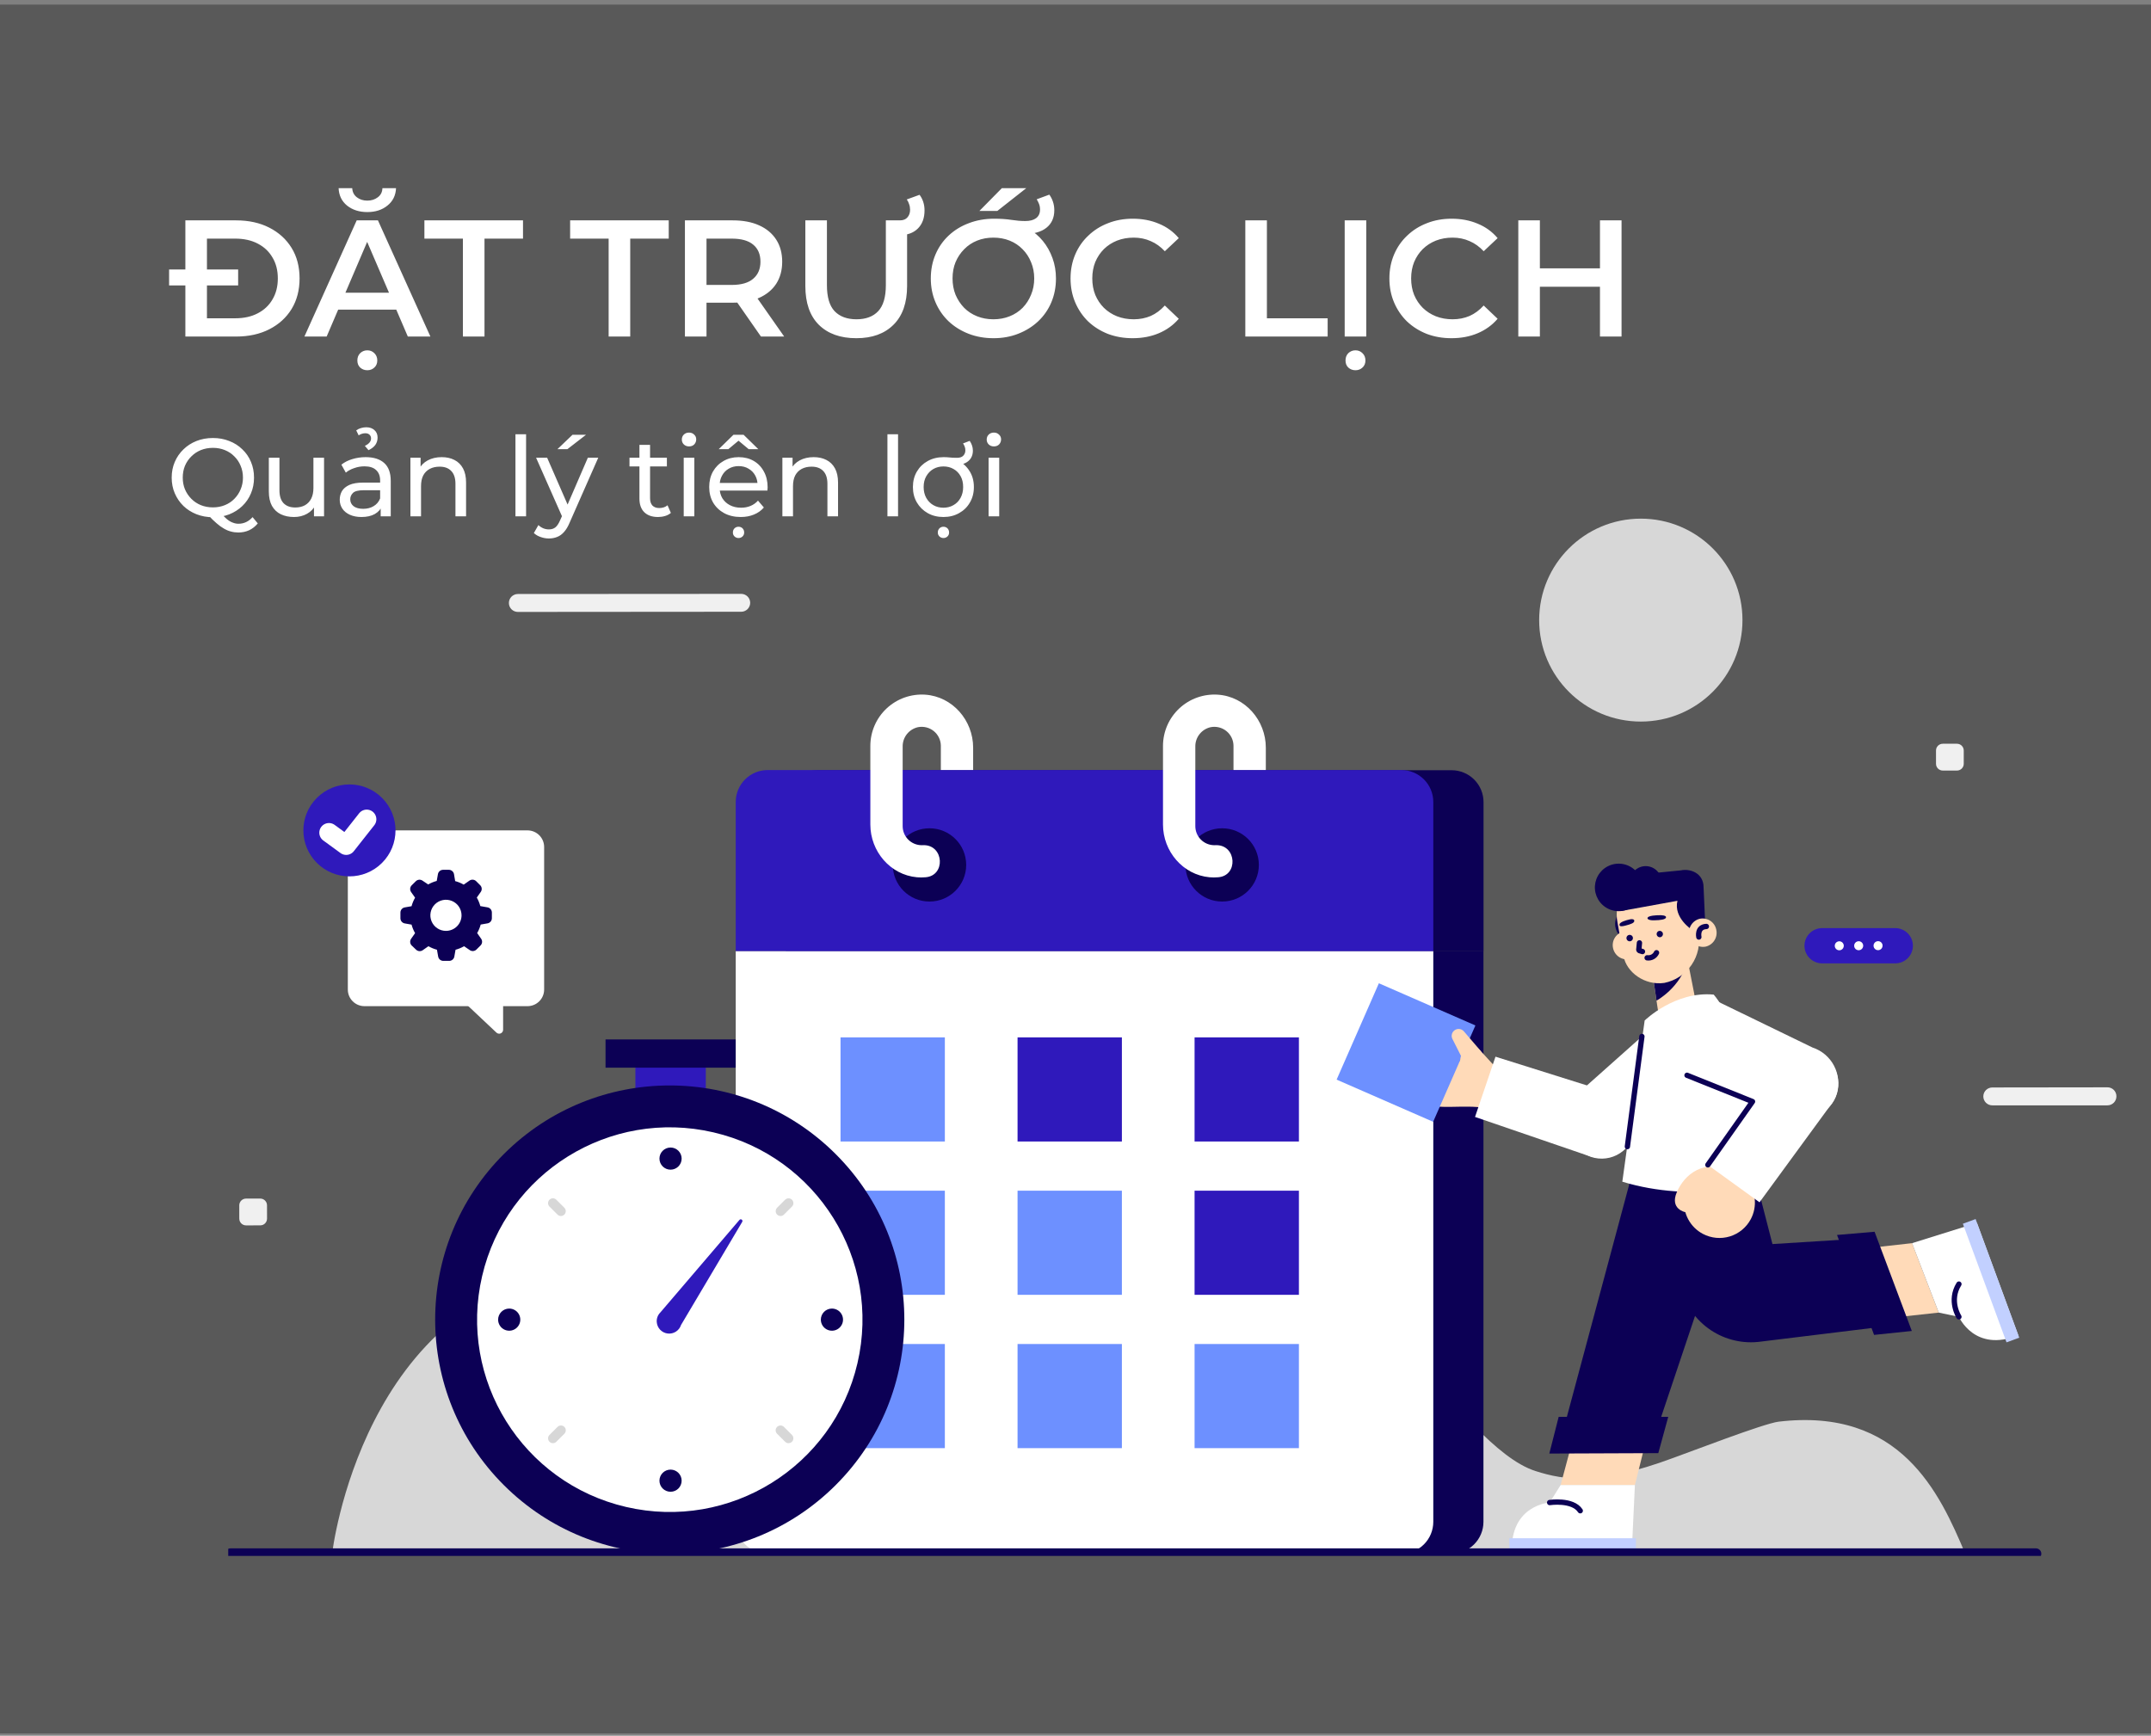 <svg width="311" height="251" viewBox="0 0 311 251" fill="none" xmlns="http://www.w3.org/2000/svg">
<rect x="0" y="0" width="311" height="251" fill="#808080" stroke="none"/>
<rect width="311" height="250" transform="translate(0 0.667)" fill="#595959"/>
<g clip-path="url(#clip0_2507_107509)">
<path d="M257.154 205.585C255.011 205.84 243.936 210.123 242.139 210.747L242.061 210.775L241.851 210.853C231.155 214.816 226.219 214.073 222.027 212.73C210.665 209.108 197.25 180.068 178.833 183.086C171.017 184.363 171.429 199.553 166.529 203.096L166.427 203.183C165.727 203.692 165.04 204.213 164.394 204.747C154.822 211.231 145.286 202.78 142.551 200.867C142.349 200.715 142.139 199.511 141.938 199.36L141.765 199.228C129.774 190.457 102.274 181.234 83.89 183.418C52.334 187.151 48.019 224.68 48.019 224.68H284.144C280.441 215.884 274.801 203.495 257.154 205.585Z" fill="#D7D7D7"/>
<path d="M304.708 159.843H288.056C287.886 159.844 287.717 159.811 287.56 159.746C287.402 159.682 287.259 159.587 287.138 159.467C287.018 159.347 286.922 159.205 286.856 159.048C286.79 158.892 286.756 158.723 286.756 158.554C286.756 158.21 286.892 157.881 287.135 157.637C287.378 157.394 287.708 157.257 288.052 157.256L304.704 157.235C304.874 157.234 305.043 157.267 305.2 157.331C305.357 157.396 305.501 157.49 305.621 157.61C305.742 157.73 305.837 157.873 305.902 158.03C305.967 158.187 306 158.355 306 158.525C306.002 158.696 305.971 158.867 305.907 159.026C305.844 159.185 305.749 159.33 305.629 159.453C305.509 159.575 305.366 159.673 305.208 159.74C305.05 159.807 304.88 159.842 304.708 159.843Z" fill="#F0F0F0"/>
<path d="M107.169 88.465L74.873 88.49C74.529 88.49 74.2 88.353 73.957 88.111C73.714 87.868 73.577 87.539 73.577 87.196C73.577 87.026 73.61 86.858 73.674 86.701C73.739 86.544 73.834 86.401 73.954 86.28C74.074 86.16 74.216 86.064 74.373 85.999C74.53 85.933 74.699 85.899 74.869 85.898L107.165 85.878C107.509 85.878 107.838 86.013 108.082 86.255C108.325 86.497 108.463 86.825 108.465 87.167C108.465 87.511 108.329 87.84 108.086 88.084C107.843 88.327 107.513 88.464 107.169 88.465Z" fill="#F0F0F0"/>
<path d="M282.947 107.552H280.894C280.353 107.552 279.915 107.989 279.915 108.529V110.451C279.915 110.991 280.353 111.428 280.894 111.428H282.947C283.488 111.428 283.926 110.991 283.926 110.451V108.529C283.926 107.989 283.488 107.552 282.947 107.552Z" fill="#F0F0F0"/>
<path d="M37.626 173.322L35.573 173.325C35.032 173.326 34.594 173.764 34.595 174.304L34.598 176.225C34.599 176.765 35.038 177.202 35.578 177.201L37.631 177.198C38.172 177.198 38.609 176.759 38.609 176.22L38.606 174.298C38.605 173.758 38.166 173.321 37.626 173.322Z" fill="#F0F0F0"/>
<path d="M237.236 104.345C245.354 104.345 251.934 97.776 251.934 89.672C251.934 81.569 245.354 75 237.236 75C229.119 75 222.538 81.569 222.538 89.672C222.538 97.776 229.119 104.345 237.236 104.345Z" fill="#D7D7D7"/>
<path d="M274.016 139.311H263.448C262.771 139.31 262.122 139.041 261.644 138.563C261.166 138.085 260.897 137.437 260.897 136.761C260.897 136.426 260.964 136.095 261.092 135.785C261.22 135.476 261.408 135.195 261.646 134.958C261.883 134.721 262.165 134.533 262.474 134.405C262.784 134.277 263.117 134.211 263.452 134.211H274.02C274.698 134.211 275.347 134.48 275.826 134.958C276.306 135.436 276.575 136.085 276.575 136.761C276.575 137.096 276.508 137.428 276.38 137.738C276.251 138.048 276.063 138.329 275.825 138.566C275.587 138.803 275.305 138.99 274.995 139.118C274.684 139.246 274.352 139.312 274.016 139.311Z" fill="#2F19BB"/>
<path d="M266.583 136.765C266.583 136.894 266.546 137.021 266.474 137.129C266.403 137.237 266.301 137.321 266.182 137.371C266.062 137.421 265.931 137.435 265.803 137.41C265.676 137.385 265.559 137.323 265.467 137.232C265.376 137.141 265.313 137.025 265.287 136.898C265.262 136.771 265.274 136.64 265.324 136.52C265.373 136.401 265.457 136.298 265.565 136.227C265.672 136.155 265.799 136.116 265.928 136.116C266.101 136.116 266.267 136.184 266.39 136.306C266.512 136.428 266.581 136.593 266.583 136.765Z" fill="white"/>
<path d="M269.388 136.756C269.389 136.885 269.351 137.012 269.28 137.12C269.209 137.227 269.107 137.312 268.988 137.362C268.869 137.412 268.738 137.426 268.611 137.402C268.484 137.377 268.367 137.316 268.275 137.225C268.183 137.134 268.119 137.018 268.093 136.892C268.067 136.765 268.08 136.634 268.128 136.514C268.177 136.395 268.26 136.292 268.367 136.22C268.474 136.147 268.601 136.108 268.73 136.107C268.816 136.107 268.901 136.123 268.981 136.156C269.06 136.188 269.133 136.236 269.194 136.296C269.255 136.356 269.303 136.428 269.337 136.507C269.37 136.586 269.388 136.671 269.388 136.756Z" fill="white"/>
<path d="M272.19 136.748C272.191 136.878 272.153 137.004 272.082 137.112C272.01 137.22 271.908 137.305 271.789 137.355C271.67 137.405 271.538 137.418 271.411 137.393C271.284 137.369 271.167 137.307 271.075 137.216C270.983 137.125 270.92 137.008 270.895 136.881C270.869 136.755 270.882 136.623 270.931 136.504C270.981 136.384 271.064 136.282 271.172 136.21C271.28 136.138 271.406 136.1 271.536 136.1C271.622 136.099 271.707 136.115 271.787 136.147C271.866 136.179 271.938 136.227 271.999 136.287C272.06 136.347 272.108 136.419 272.141 136.499C272.174 136.578 272.191 136.663 272.19 136.748Z" fill="white"/>
<path d="M76.268 120.08H52.697C51.367 120.08 50.29 121.156 50.29 122.482V143.097C50.29 144.423 51.367 145.499 52.697 145.499H76.268C77.597 145.499 78.674 144.423 78.674 143.097V122.482C78.674 121.156 77.597 120.08 76.268 120.08Z" fill="white"/>
<path d="M64.486 142.453L71.78 149.327C71.861 149.403 71.962 149.453 72.072 149.472C72.181 149.492 72.293 149.479 72.395 149.435C72.498 149.392 72.585 149.319 72.646 149.227C72.708 149.135 72.741 149.027 72.743 148.916V140.379L64.486 142.453Z" fill="white"/>
<path d="M55.234 124.783C57.834 122.187 57.834 117.977 55.234 115.381C52.633 112.785 48.416 112.785 45.815 115.381C43.214 117.977 43.214 122.187 45.815 124.783C48.416 127.379 52.633 127.379 55.234 124.783Z" fill="#2F19BB"/>
<path d="M47.562 120.413L50.055 122.232L53.021 118.471" stroke="white" stroke-width="2.79" stroke-linecap="round" stroke-linejoin="round"/>
<path d="M70.434 131.201L69.447 131.028C69.332 130.597 69.16 130.183 68.937 129.796L69.513 128.975C69.615 128.829 69.662 128.652 69.646 128.475C69.631 128.298 69.553 128.131 69.426 128.006L68.838 127.419C68.71 127.296 68.543 127.221 68.365 127.209C68.188 127.196 68.012 127.246 67.867 127.349L67.044 127.924C66.657 127.701 66.242 127.529 65.81 127.415L65.642 126.409C65.611 126.235 65.522 126.078 65.388 125.964C65.255 125.849 65.085 125.784 64.909 125.78H64.066C63.887 125.78 63.714 125.842 63.576 125.957C63.439 126.073 63.347 126.232 63.317 126.409L63.145 127.39C62.713 127.505 62.298 127.676 61.91 127.899L61.088 127.349C60.942 127.247 60.764 127.2 60.587 127.215C60.409 127.231 60.243 127.309 60.117 127.435L59.525 128.022C59.399 128.148 59.321 128.314 59.306 128.491C59.29 128.668 59.337 128.845 59.438 128.992L60.014 129.813C59.791 130.199 59.619 130.613 59.504 131.045L58.521 131.217C58.345 131.247 58.185 131.339 58.071 131.476C57.956 131.613 57.894 131.786 57.895 131.965V132.786C57.894 132.964 57.956 133.137 58.071 133.274C58.185 133.411 58.345 133.503 58.521 133.533L59.504 133.706C59.62 134.137 59.791 134.551 60.014 134.938L59.438 135.759C59.337 135.905 59.29 136.082 59.306 136.259C59.321 136.436 59.399 136.602 59.525 136.728L60.15 137.323C60.276 137.449 60.443 137.526 60.62 137.541C60.798 137.556 60.975 137.508 61.121 137.406L61.943 136.831C62.331 137.054 62.746 137.225 63.178 137.34L63.35 138.321C63.38 138.497 63.471 138.657 63.607 138.772C63.743 138.887 63.916 138.95 64.095 138.95H64.946C65.125 138.95 65.298 138.887 65.434 138.772C65.571 138.657 65.662 138.497 65.691 138.321L65.864 137.34C66.296 137.225 66.711 137.054 67.098 136.831L67.921 137.393C68.067 137.495 68.244 137.543 68.422 137.527C68.599 137.511 68.766 137.433 68.891 137.307L69.48 136.72C69.606 136.594 69.684 136.428 69.7 136.251C69.716 136.074 69.668 135.897 69.566 135.751L68.99 134.929C69.213 134.543 69.385 134.129 69.5 133.697L70.487 133.525C70.663 133.495 70.823 133.404 70.938 133.268C71.053 133.132 71.117 132.96 71.117 132.782V131.96C71.117 131.772 71.047 131.59 70.921 131.45C70.795 131.31 70.622 131.221 70.434 131.201ZM64.481 134.613C64.035 134.614 63.599 134.483 63.228 134.236C62.857 133.989 62.567 133.638 62.396 133.227C62.225 132.816 62.179 132.363 62.266 131.926C62.352 131.49 62.567 131.088 62.882 130.773C63.197 130.458 63.599 130.243 64.036 130.156C64.474 130.069 64.927 130.113 65.339 130.283C65.751 130.454 66.104 130.742 66.352 131.112C66.599 131.482 66.732 131.918 66.732 132.363C66.732 132.959 66.495 133.531 66.073 133.953C65.651 134.375 65.079 134.612 64.481 134.613Z" fill="#0C0055"/>
<path d="M113.628 220.068C113.628 220.674 113.748 221.274 113.98 221.833C114.212 222.393 114.553 222.902 114.982 223.33C115.412 223.758 115.922 224.098 116.483 224.329C117.044 224.561 117.645 224.68 118.252 224.679H209.863C211.088 224.679 212.264 224.193 213.13 223.329C213.996 222.464 214.483 221.291 214.483 220.068V137.528H113.628V220.068Z" fill="#0C0055"/>
<path d="M209.888 111.379H118.264C117.656 111.377 117.054 111.494 116.491 111.725C115.929 111.956 115.418 112.295 114.987 112.724C114.556 113.152 114.214 113.661 113.981 114.222C113.748 114.782 113.628 115.383 113.628 115.99V137.553H214.495V115.99C214.495 114.77 214.01 113.598 213.147 112.734C212.283 111.869 211.111 111.382 209.888 111.379Z" fill="#0C0055"/>
<path d="M106.376 220.068C106.376 221.291 106.863 222.464 107.729 223.329C108.595 224.193 109.77 224.679 110.996 224.679H202.607C203.214 224.68 203.815 224.561 204.376 224.329C204.937 224.098 205.447 223.758 205.876 223.33C206.306 222.902 206.647 222.393 206.879 221.833C207.111 221.274 207.231 220.674 207.231 220.068V137.528H106.376V220.068Z" fill="white"/>
<path d="M202.607 111.354H110.996C109.77 111.354 108.595 111.84 107.729 112.705C106.863 113.57 106.376 114.743 106.376 115.966V137.529H207.231V115.966C207.231 115.36 207.111 114.76 206.879 114.2C206.647 113.641 206.306 113.132 205.876 112.704C205.447 112.275 204.937 111.936 204.376 111.704C203.815 111.473 203.214 111.354 202.607 111.354Z" fill="#2F19BB"/>
<path d="M134.39 130.371C137.32 130.371 139.696 127.999 139.696 125.074C139.696 122.148 137.32 119.776 134.39 119.776C131.459 119.776 129.083 122.148 129.083 125.074C129.083 127.999 131.459 130.371 134.39 130.371Z" fill="#0C0055"/>
<path d="M133.271 122.224C132.539 122.224 131.837 121.933 131.319 121.417C130.802 120.9 130.511 120.199 130.511 119.468V107.97C130.498 107.319 130.711 106.683 131.113 106.171C131.516 105.658 132.083 105.3 132.72 105.157C133.12 105.077 133.533 105.087 133.93 105.185C134.326 105.283 134.696 105.467 135.012 105.725C135.329 105.982 135.584 106.306 135.76 106.674C135.937 107.042 136.029 107.444 136.032 107.851V111.35H140.701V108.118C140.701 104.172 137.722 100.726 133.777 100.455C132.762 100.387 131.743 100.527 130.784 100.867C129.826 101.207 128.947 101.741 128.203 102.433C127.458 103.126 126.865 103.964 126.458 104.895C126.051 105.827 125.84 106.831 125.838 107.847V119.234C125.838 123.107 128.717 126.507 132.568 126.86C132.978 126.896 133.391 126.896 133.802 126.86C136.743 126.659 136.501 122.215 133.551 122.215L133.271 122.224Z" fill="white"/>
<path d="M176.703 130.371C179.634 130.371 182.01 127.999 182.01 125.074C182.01 122.148 179.634 119.776 176.703 119.776C173.772 119.776 171.396 122.148 171.396 125.074C171.396 127.999 173.772 130.371 176.703 130.371Z" fill="#0C0055"/>
<path d="M175.584 122.224C174.852 122.224 174.15 121.934 173.632 121.417C173.114 120.9 172.824 120.199 172.824 119.468V107.97C172.811 107.319 173.024 106.684 173.427 106.172C173.829 105.659 174.396 105.301 175.033 105.158C175.433 105.078 175.846 105.087 176.242 105.185C176.638 105.283 177.008 105.468 177.325 105.725C177.641 105.983 177.897 106.307 178.073 106.674C178.249 107.042 178.342 107.444 178.344 107.851V111.35H183.017V108.118C183.017 104.172 180.039 100.727 176.094 100.456C175.078 100.387 174.059 100.526 173.1 100.866C172.14 101.206 171.261 101.739 170.517 102.432C169.772 103.125 169.178 103.963 168.771 104.895C168.364 105.826 168.153 106.831 168.15 107.847V119.234C168.15 123.107 171.03 126.507 174.88 126.86C175.291 126.896 175.704 126.896 176.114 126.86C179.056 126.659 178.813 122.216 175.864 122.216L175.584 122.224Z" fill="white"/>
<path d="M136.611 150.013H121.526V165.071H136.611V150.013Z" fill="#6D90FF"/>
<path d="M136.611 172.183H121.526V187.241H136.611V172.183Z" fill="#6D90FF"/>
<path d="M136.611 194.354H121.526V209.412H136.611V194.354Z" fill="#6D90FF"/>
<path d="M162.207 150.013H147.122V165.071H162.207V150.013Z" fill="#2F19BB"/>
<path d="M162.207 172.183H147.122V187.241H162.207V172.183Z" fill="#6D90FF"/>
<path d="M162.207 194.354H147.122V209.412H162.207V194.354Z" fill="#6D90FF"/>
<path d="M187.802 150.013H172.717V165.071H187.802V150.013Z" fill="#2F19BB"/>
<path d="M187.802 172.183H172.717V187.241H187.802V172.183Z" fill="#2F19BB"/>
<path d="M187.802 194.354H172.717V209.412H187.802V194.354Z" fill="#6D90FF"/>
<path d="M102.049 152.657H91.867V159.351H102.049V152.657Z" fill="#2F19BB"/>
<path d="M106.364 150.312H87.552V154.394H106.364V150.312Z" fill="#0C0055"/>
<path d="M120.819 214.763C134.064 201.541 134.064 180.104 120.819 166.881C107.573 153.659 86.098 153.659 72.852 166.881C59.607 180.104 59.607 201.541 72.852 214.763C86.098 227.985 107.573 227.985 120.819 214.763Z" fill="#0C0055"/>
<path d="M123.973 197.136C127.46 182.177 118.139 167.229 103.154 163.748C88.169 160.267 73.195 169.571 69.708 184.53C66.22 199.489 75.541 214.437 90.526 217.918C105.511 221.399 120.486 212.095 123.973 197.136Z" fill="white"/>
<path d="M81.101 175.846C80.916 175.845 80.739 175.772 80.608 175.641L79.444 174.479C79.312 174.348 79.238 174.17 79.238 173.984C79.238 173.798 79.312 173.62 79.444 173.489C79.575 173.358 79.753 173.284 79.939 173.284C80.125 173.284 80.303 173.358 80.435 173.489L81.599 174.651C81.696 174.75 81.762 174.875 81.789 175.01C81.815 175.146 81.801 175.286 81.748 175.414C81.694 175.541 81.605 175.65 81.49 175.727C81.375 175.804 81.24 175.846 81.101 175.846Z" fill="#D7D7D7"/>
<path d="M114.015 208.698C113.922 208.698 113.831 208.68 113.745 208.645C113.66 208.609 113.582 208.558 113.517 208.492L112.353 207.33C112.288 207.265 112.236 207.188 112.201 207.103C112.166 207.018 112.147 206.927 112.147 206.836C112.147 206.744 112.166 206.653 112.201 206.568C112.236 206.483 112.288 206.406 112.353 206.341C112.418 206.276 112.495 206.224 112.58 206.189C112.665 206.154 112.756 206.136 112.848 206.136C112.941 206.136 113.032 206.154 113.117 206.189C113.202 206.224 113.279 206.276 113.344 206.341L114.508 207.503C114.605 207.601 114.671 207.725 114.698 207.861C114.724 207.996 114.71 208.136 114.658 208.263C114.605 208.391 114.516 208.5 114.402 208.577C114.287 208.654 114.153 208.696 114.015 208.698Z" fill="#D7D7D7"/>
<path d="M79.937 208.698C79.799 208.696 79.665 208.654 79.55 208.577C79.436 208.5 79.347 208.391 79.294 208.263C79.242 208.136 79.228 207.996 79.254 207.861C79.281 207.725 79.347 207.601 79.444 207.503L80.608 206.341C80.673 206.276 80.75 206.224 80.835 206.189C80.92 206.154 81.011 206.136 81.103 206.136C81.195 206.136 81.287 206.154 81.372 206.189C81.457 206.224 81.534 206.276 81.599 206.341C81.664 206.406 81.716 206.483 81.751 206.568C81.786 206.653 81.804 206.744 81.804 206.836C81.804 206.927 81.786 207.018 81.751 207.103C81.716 207.188 81.664 207.265 81.599 207.33L80.435 208.492C80.302 208.623 80.124 208.697 79.937 208.698Z" fill="#D7D7D7"/>
<path d="M112.85 175.846C112.712 175.846 112.577 175.804 112.462 175.727C112.347 175.65 112.257 175.541 112.204 175.414C112.151 175.286 112.137 175.146 112.163 175.01C112.19 174.875 112.256 174.75 112.353 174.651L113.517 173.489C113.648 173.358 113.827 173.284 114.013 173.284C114.198 173.284 114.377 173.358 114.508 173.489C114.64 173.62 114.714 173.798 114.714 173.984C114.714 174.17 114.64 174.348 114.508 174.479L113.344 175.641C113.213 175.772 113.036 175.845 112.85 175.846Z" fill="#D7D7D7"/>
<path d="M96.951 169.144C97.837 169.144 98.555 168.427 98.555 167.543C98.555 166.658 97.837 165.941 96.951 165.941C96.065 165.941 95.347 166.658 95.347 167.543C95.347 168.427 96.065 169.144 96.951 169.144Z" fill="#0C0055"/>
<path d="M96.951 215.72C97.837 215.72 98.555 215.003 98.555 214.118C98.555 213.234 97.837 212.517 96.951 212.517C96.065 212.517 95.347 213.234 95.347 214.118C95.347 215.003 96.065 215.72 96.951 215.72Z" fill="#0C0055"/>
<path d="M73.623 189.229C73.94 189.229 74.25 189.322 74.514 189.498C74.778 189.674 74.984 189.925 75.105 190.217C75.227 190.51 75.258 190.832 75.196 191.142C75.135 191.453 74.982 191.738 74.757 191.962C74.533 192.186 74.247 192.339 73.936 192.401C73.625 192.463 73.302 192.431 73.009 192.31C72.716 192.188 72.465 191.983 72.289 191.72C72.113 191.456 72.019 191.147 72.019 190.83C72.02 190.406 72.189 189.999 72.49 189.699C72.79 189.399 73.198 189.23 73.623 189.229Z" fill="#0C0055"/>
<path d="M120.284 189.229C120.601 189.229 120.912 189.322 121.175 189.498C121.439 189.674 121.645 189.925 121.766 190.217C121.888 190.51 121.919 190.832 121.858 191.142C121.796 191.453 121.643 191.738 121.418 191.962C121.194 192.186 120.908 192.339 120.597 192.401C120.286 192.463 119.963 192.431 119.67 192.31C119.377 192.188 119.126 191.983 118.95 191.72C118.774 191.456 118.68 191.147 118.68 190.83C118.68 190.405 118.849 189.998 119.15 189.698C119.45 189.397 119.859 189.229 120.284 189.229Z" fill="#0C0055"/>
<path d="M106.919 176.401L95.47 189.796C95.288 189.977 95.148 190.195 95.059 190.435C94.97 190.676 94.935 190.933 94.956 191.188C94.988 191.604 95.163 191.996 95.453 192.297C95.743 192.598 96.128 192.79 96.543 192.838C96.958 192.887 97.378 192.789 97.729 192.563C98.08 192.337 98.342 191.996 98.469 191.599L107.318 176.684C107.346 176.631 107.354 176.57 107.34 176.511C107.327 176.453 107.292 176.402 107.243 176.367C107.194 176.332 107.134 176.316 107.074 176.323C107.015 176.329 106.959 176.357 106.919 176.401Z" fill="#2F19BB"/>
<path d="M236.38 214.758L240.564 197.951L230.551 196.415L225.64 214.758H236.38Z" fill="#FFDAB8"/>
<path d="M236.38 214.759H225.639L224.055 217.28C224.055 217.28 218.37 217.617 218.592 224.401H235.927L236.38 214.759Z" fill="white"/>
<path d="M218.222 224.4H236.528V222.442H218.222V224.4Z" fill="#C2D0FF"/>
<path d="M224.056 217.279C224.056 217.279 227.375 216.778 228.478 218.466" stroke="#0C0055" stroke-width="0.77" stroke-linecap="round" stroke-linejoin="round"/>
<path d="M252.913 166.931L238.709 209.272L225.45 208.964L236.697 167.037L252.913 166.931Z" fill="#0C0055"/>
<path d="M241.201 204.887L239.765 210.135L224.006 210.196L225.359 204.887H241.201Z" fill="#0C0055"/>
<path d="M276.452 179.771L258.759 181.747L263.909 191.602L280.306 189.812L276.452 179.771Z" fill="#FFDAB8"/>
<path d="M276.451 179.772L280.31 189.812L283.226 190.424C283.226 190.424 285.497 195.639 291.803 193.089L285.83 176.84L276.451 179.772Z" fill="white"/>
<path d="M291.954 193.438L285.642 176.285L283.8 176.961L290.112 194.114L291.954 193.438Z" fill="#C2D0FF"/>
<path d="M283.227 190.424C283.227 190.424 281.725 188.104 283.227 185.689" stroke="#0C0055" stroke-width="0.77" stroke-linecap="round" stroke-linejoin="round"/>
<path d="M270.482 179.012L256.269 179.903L252.407 164.931L237.758 165.579L241.238 179.188L243.023 186.235C243.658 188.733 245.197 190.908 247.342 192.342C249.488 193.776 252.089 194.366 254.644 194L274.76 191.536L270.482 179.012Z" fill="#0C0055"/>
<path d="M265.604 178.585L271.034 178.121L276.418 192.469L270.96 193.036L265.604 178.585Z" fill="#0C0055"/>
<path d="M234.204 131.829C234.204 131.829 232.106 134.104 235.261 136.346L234.204 131.829Z" fill="#0C0055"/>
<path d="M237.157 136.235C237.281 136.764 237.19 137.32 236.904 137.782C236.618 138.244 236.16 138.573 235.631 138.699C235.1 138.804 234.549 138.695 234.098 138.397C233.647 138.099 233.332 137.635 233.221 137.106C233.163 136.848 233.158 136.581 233.204 136.321C233.25 136.061 233.346 135.812 233.489 135.589C233.631 135.366 233.816 135.174 234.033 135.022C234.25 134.87 234.494 134.763 234.753 134.706C235.011 134.649 235.279 134.643 235.539 134.689C235.8 134.735 236.049 134.832 236.272 134.974C236.496 135.116 236.689 135.3 236.841 135.517C236.992 135.733 237.1 135.977 237.157 136.235Z" fill="#FFDAB8"/>
<path d="M238.947 140.921L239.675 145.848C239.926 147.573 241.095 148.341 242.74 148.078C244.143 147.856 245.587 146.945 245.299 145.434L243.789 137.763L238.947 140.921Z" fill="#FFDAB8"/>
<path d="M239.507 144.695C239.507 144.695 243.02 142.83 244.065 138.802C244.439 137.361 238.873 140.42 238.873 140.42L239.507 144.695Z" fill="#0C0055"/>
<path d="M240.634 142.136C237.824 142.547 235.167 140.617 234.735 138.264L233.854 133.336C233.576 131.943 233.849 130.497 234.616 129.301C235.383 128.105 236.585 127.252 237.968 126.922C240.877 126.277 244.27 128.076 244.924 131.073L245.562 134.921C245.849 136.528 245.493 138.183 244.572 139.532C243.651 140.881 242.237 141.815 240.634 142.136Z" fill="#FFDAB8"/>
<path d="M239.733 132.354C239.733 132.354 238.174 132.354 238.199 132.802C238.199 132.802 238.227 133.106 239.161 133.085C240.095 133.065 240.807 132.974 240.881 132.674C240.955 132.375 240.235 132.313 239.733 132.354Z" fill="#0C0055"/>
<path d="M235.352 133.024C235.352 133.024 234.035 133.328 234.163 133.759C234.163 133.759 234.052 134.092 234.961 133.862C235.87 133.632 236.302 133.451 236.294 133.156C236.286 132.86 235.833 132.872 235.352 133.024Z" fill="#0C0055"/>
<path d="M239.507 137.771C239.39 138.023 239.194 138.231 238.95 138.363C238.705 138.495 238.425 138.546 238.149 138.507" stroke="#0C0055" stroke-width="0.77" stroke-linecap="round" stroke-linejoin="round"/>
<path d="M236.088 135.574C236.104 135.666 236.092 135.759 236.055 135.844C236.017 135.928 235.955 136 235.877 136.049C235.798 136.099 235.707 136.124 235.614 136.122C235.522 136.119 235.432 136.09 235.356 136.036C235.28 135.983 235.222 135.909 235.189 135.822C235.155 135.736 235.148 135.642 235.169 135.551C235.189 135.461 235.235 135.379 235.302 135.315C235.37 135.251 235.454 135.208 235.545 135.193C235.606 135.182 235.668 135.183 235.729 135.197C235.789 135.21 235.846 135.236 235.896 135.271C235.947 135.306 235.99 135.352 236.023 135.404C236.056 135.456 236.078 135.514 236.088 135.574Z" fill="#0C0055"/>
<path d="M240.424 134.954C240.454 135.074 240.436 135.201 240.374 135.308C240.312 135.414 240.21 135.492 240.091 135.525C239.973 135.551 239.849 135.531 239.746 135.468C239.643 135.406 239.568 135.306 239.537 135.189C239.505 135.073 239.52 134.949 239.578 134.843C239.636 134.737 239.733 134.658 239.848 134.622C239.968 134.59 240.097 134.608 240.204 134.67C240.312 134.732 240.391 134.834 240.424 134.954Z" fill="#0C0055"/>
<path d="M237.038 136.346L236.956 137.233C236.938 137.275 236.937 137.322 236.952 137.366C236.967 137.409 236.998 137.445 237.038 137.467L237.474 137.602" stroke="#0C0055" stroke-width="0.77" stroke-linecap="round" stroke-linejoin="round"/>
<path d="M244.615 134.445C244.615 134.445 241.929 132.716 242.534 130.26L234.389 131.739L234.747 126.684L243.019 125.862C244.344 125.575 246.31 126.224 246.31 128.326L246.532 133.303L244.615 134.445Z" fill="#0C0055"/>
<path d="M237.092 126.742C237.406 127.345 237.534 128.028 237.459 128.703C237.385 129.379 237.111 130.018 236.673 130.538C236.234 131.059 235.651 131.438 234.997 131.627C234.343 131.817 233.647 131.809 232.998 131.604C232.349 131.398 231.775 131.006 231.349 130.475C230.923 129.944 230.665 129.299 230.606 128.622C230.548 127.944 230.692 127.265 231.021 126.669C231.349 126.074 231.847 125.589 232.452 125.276C233.262 124.856 234.206 124.775 235.076 125.05C235.946 125.325 236.671 125.933 237.092 126.742Z" fill="#0C0055"/>
<path d="M239.984 126.487C240.196 126.891 240.282 127.348 240.233 127.801C240.184 128.254 240.001 128.683 239.708 129.032C239.415 129.382 239.024 129.637 238.586 129.764C238.148 129.892 237.681 129.887 237.246 129.751C236.81 129.614 236.425 129.351 236.139 128.995C235.853 128.64 235.679 128.208 235.64 127.754C235.6 127.3 235.696 126.844 235.916 126.445C236.135 126.045 236.469 125.719 236.874 125.509C237.143 125.369 237.436 125.284 237.738 125.257C238.039 125.23 238.343 125.263 238.632 125.354C238.921 125.445 239.189 125.592 239.421 125.786C239.653 125.98 239.844 126.218 239.984 126.487Z" fill="#0C0055"/>
<path d="M248.145 134.441C248.263 134.964 248.171 135.513 247.889 135.97C247.607 136.427 247.157 136.755 246.635 136.884C246.374 136.938 246.105 136.94 245.844 136.89C245.582 136.839 245.333 136.738 245.111 136.591C244.888 136.444 244.698 136.254 244.549 136.033C244.401 135.812 244.297 135.564 244.245 135.303C244.127 134.779 244.22 134.23 244.503 133.773C244.786 133.317 245.237 132.989 245.759 132.86C246.02 132.806 246.289 132.804 246.55 132.855C246.812 132.905 247.06 133.007 247.282 133.154C247.504 133.301 247.695 133.49 247.843 133.711C247.991 133.932 248.094 134.18 248.145 134.441Z" fill="#FFDAB8"/>
<path d="M245.627 135.5C245.627 135.5 245.311 134.042 246.713 133.973" stroke="#0C0055" stroke-width="0.77" stroke-linecap="round" stroke-linejoin="round"/>
<path d="M214.121 152.017C213.677 151.54 212.887 150.818 212.282 150.965C212.099 150.999 211.927 151.078 211.782 151.195C211.638 151.313 211.525 151.464 211.455 151.637C211.384 151.809 211.358 151.996 211.379 152.181C211.4 152.365 211.467 152.542 211.575 152.694L211.937 153.29C211.114 153.598 209.468 153.676 206.424 150.608C206.187 150.358 205.873 150.195 205.532 150.145C205.191 150.095 204.843 150.161 204.544 150.333C204.352 150.466 204.216 150.666 204.163 150.894C204.11 151.121 204.143 151.36 204.256 151.565C204.267 151.586 204.28 151.607 204.293 151.626C204.092 151.552 203.876 151.524 203.662 151.547C203.448 151.569 203.242 151.64 203.059 151.754C202.868 151.888 202.733 152.088 202.681 152.315C202.628 152.543 202.662 152.782 202.776 152.986C202.804 153.046 202.839 153.104 202.878 153.158C202.674 153.177 202.477 153.246 202.307 153.359C202.114 153.492 201.977 153.692 201.924 153.92C201.871 154.148 201.905 154.387 202.019 154.591C202.084 154.726 202.173 154.849 202.282 154.953C202.319 154.994 202.36 155.031 202.401 155.072L202.344 155.101C202.152 155.235 202.017 155.434 201.964 155.662C201.911 155.889 201.943 156.128 202.056 156.332C202.125 156.465 202.214 156.587 202.319 156.694C203.082 157.474 203.915 158.181 204.808 158.809L204.845 158.833C205.213 159.088 205.597 159.321 205.992 159.531C207.753 160.55 211.517 159.696 214.755 160.217L217.293 155.487L214.121 152.017Z" fill="#FFDAB8"/>
<path d="M207.211 162.221L213.321 148.287L199.363 142.188L193.253 156.122L207.211 162.221Z" fill="#6D90FF"/>
<path d="M214.121 152.016L211.653 149.141C211.559 149.032 211.443 148.944 211.312 148.884C211.181 148.824 211.039 148.793 210.894 148.793C210.75 148.793 210.608 148.824 210.477 148.884C210.346 148.944 210.229 149.032 210.135 149.141C210.005 149.291 209.922 149.476 209.898 149.673C209.874 149.87 209.909 150.069 210 150.246L211.234 152.685C210.952 153.759 210.939 154.885 211.194 155.965C211.449 157.046 211.966 158.047 212.698 158.882L214.121 152.016Z" fill="#FFDAB8"/>
<path d="M233.209 158.143L216.223 152.805L213.266 161.519L229.527 167.095C230.189 167.403 230.912 167.558 231.643 167.548C232.373 167.538 233.092 167.363 233.745 167.036C234.398 166.709 234.969 166.24 235.415 165.662C235.86 165.084 236.169 164.413 236.319 163.699C236.561 162.554 236.38 161.36 235.808 160.339C235.236 159.317 234.313 158.537 233.209 158.143Z" fill="white"/>
<path d="M238.52 148.879L227.331 158.845C226.482 159.864 226.052 161.166 226.129 162.488C226.205 163.811 226.782 165.055 227.742 165.97C228.773 166.927 230.138 167.445 231.545 167.414C232.953 167.384 234.294 166.807 235.282 165.806L247.175 156.591C248.102 155.628 248.667 154.375 248.776 153.044C248.885 151.713 248.53 150.385 247.771 149.285C247.262 148.548 246.588 147.939 245.803 147.506C245.018 147.072 244.143 146.826 243.247 146.787C242.35 146.747 241.457 146.916 240.637 147.279C239.817 147.642 239.092 148.189 238.52 148.879Z" fill="white"/>
<path d="M247.775 143.828C247.775 143.828 254.83 151.687 255.039 171.201C255.039 171.201 244.837 174.039 234.562 170.881L237.791 147.573C237.791 147.573 242.151 143.298 247.775 143.828Z" fill="white"/>
<path d="M237.392 149.881L235.294 165.806" stroke="#0C0055" stroke-width="0.77" stroke-linecap="round" stroke-linejoin="round"/>
<path d="M243.677 175.292C243.677 175.292 241.382 174.856 242.443 172.393C243.505 169.929 246.261 167.346 250.992 169.391L243.677 175.292Z" fill="#FFDAB8"/>
<path d="M253.135 176.301C253.61 175.407 253.808 174.392 253.705 173.385C253.602 172.378 253.202 171.424 252.556 170.644C251.91 169.864 251.046 169.293 250.075 169.003C249.103 168.713 248.068 168.717 247.098 169.014C246.129 169.312 245.27 169.89 244.63 170.676C243.99 171.461 243.598 172.418 243.503 173.426C243.408 174.433 243.615 175.447 244.097 176.337C244.579 177.228 245.315 177.956 246.211 178.429C247.412 179.062 248.816 179.194 250.114 178.795C251.412 178.396 252.498 177.499 253.135 176.301Z" fill="#FFDAB8"/>
<path d="M257.072 153.844L246.932 168.463L254.398 173.859L264.538 159.995C265.029 159.456 265.391 158.813 265.597 158.114C265.803 157.416 265.849 156.679 265.73 155.961C265.612 155.242 265.332 154.559 264.912 153.964C264.492 153.368 263.942 152.875 263.304 152.522C262.28 151.954 261.085 151.775 259.94 152.018C258.794 152.261 257.776 152.91 257.072 153.844Z" fill="white"/>
<path d="M245.442 156.09L259.351 161.699C260.642 162.004 262.001 161.808 263.154 161.152C264.306 160.496 265.167 159.428 265.562 158.164C265.964 156.817 265.825 155.367 265.175 154.12C264.525 152.874 263.414 151.929 262.078 151.487L248.54 144.916C247.264 144.514 245.888 144.563 244.644 145.055C243.4 145.547 242.364 146.453 241.711 147.618C241.273 148.401 241.022 149.275 240.979 150.171C240.936 151.067 241.102 151.96 241.464 152.781C241.825 153.602 242.373 154.329 243.063 154.903C243.754 155.477 244.568 155.883 245.442 156.09Z" fill="white"/>
<path d="M246.931 168.446L253.386 159.293L243.916 155.494" stroke="#0C0055" stroke-width="0.77" stroke-linecap="round" stroke-linejoin="round"/>
<path d="M294.366 224.68H33.316" stroke="#0C0055" stroke-width="1.55" stroke-linecap="round" stroke-linejoin="round"/>
</g>
<path d="M26.801 48.667V31.867H34.145C35.969 31.867 37.569 32.219 38.945 32.923C40.321 33.627 41.393 34.603 42.161 35.851C42.929 37.099 43.313 38.571 43.313 40.267C43.313 41.947 42.929 43.419 42.161 44.683C41.393 45.931 40.321 46.907 38.945 47.611C37.569 48.315 35.969 48.667 34.145 48.667H26.801ZM29.921 46.027H34.001C35.265 46.027 36.353 45.787 37.265 45.307C38.193 44.827 38.905 44.155 39.401 43.291C39.913 42.427 40.169 41.419 40.169 40.267C40.169 39.099 39.913 38.091 39.401 37.243C38.905 36.379 38.193 35.707 37.265 35.227C36.353 34.747 35.265 34.507 34.001 34.507H29.921V46.027ZM24.449 41.275V38.971H34.433V41.275H24.449ZM44.013 48.667L51.573 31.867H54.645L62.229 48.667H58.965L52.461 33.523H53.709L47.229 48.667H44.013ZM47.493 44.779L48.333 42.331H57.405L58.245 44.779H47.493ZM53.109 53.539C52.709 53.539 52.365 53.411 52.077 53.155C51.805 52.899 51.669 52.555 51.669 52.123C51.669 51.691 51.805 51.339 52.077 51.067C52.365 50.795 52.709 50.659 53.109 50.659C53.509 50.659 53.845 50.795 54.117 51.067C54.405 51.339 54.549 51.691 54.549 52.123C54.549 52.555 54.405 52.899 54.117 53.155C53.845 53.411 53.509 53.539 53.109 53.539ZM53.109 30.667C51.941 30.667 50.965 30.355 50.181 29.731C49.413 29.107 49.005 28.267 48.957 27.211H50.925C50.957 27.771 51.181 28.211 51.597 28.531C52.013 28.851 52.517 29.011 53.109 29.011C53.701 29.011 54.205 28.851 54.621 28.531C55.053 28.211 55.277 27.771 55.293 27.211H57.261C57.213 28.267 56.797 29.107 56.013 29.731C55.245 30.355 54.277 30.667 53.109 30.667ZM66.93 48.667V34.507H61.362V31.867H75.618V34.507H70.05V48.667H66.93ZM88 48.667V34.507H82.432V31.867H96.688V34.507H91.12V48.667H88ZM99.029 48.667V31.867H105.941C107.429 31.867 108.701 32.107 109.757 32.587C110.829 33.067 111.653 33.755 112.229 34.651C112.805 35.547 113.093 36.611 113.093 37.843C113.093 39.075 112.805 40.139 112.229 41.035C111.653 41.915 110.829 42.595 109.757 43.075C108.701 43.539 107.429 43.771 105.941 43.771H100.757L102.149 42.355V48.667H99.029ZM110.021 48.667L105.773 42.571H109.109L113.381 48.667H110.021ZM102.149 42.691L100.757 41.203H105.797C107.173 41.203 108.205 40.907 108.893 40.315C109.597 39.723 109.949 38.899 109.949 37.843C109.949 36.771 109.597 35.947 108.893 35.371C108.205 34.795 107.173 34.507 105.797 34.507H100.757L102.149 32.971V42.691ZM123.808 48.907C121.504 48.907 119.696 48.259 118.384 46.963C117.088 45.667 116.44 43.795 116.44 41.347V31.867H119.56V41.227C119.56 42.955 119.928 44.211 120.664 44.995C121.416 45.779 122.472 46.171 123.832 46.171C125.192 46.171 126.24 45.779 126.976 44.995C127.712 44.211 128.08 42.955 128.08 41.227V31.867H131.152V41.347C131.152 43.795 130.496 45.667 129.184 46.963C127.888 48.259 126.096 48.907 123.808 48.907ZM129.592 34.003V31.867H130.096C130.592 31.867 130.96 31.723 131.2 31.435C131.456 31.147 131.584 30.779 131.584 30.331C131.584 30.043 131.536 29.771 131.44 29.515C131.36 29.259 131.248 29.035 131.104 28.843L132.952 28.171C133.176 28.459 133.352 28.795 133.48 29.179C133.608 29.563 133.672 29.979 133.672 30.427C133.672 31.531 133.352 32.403 132.712 33.043C132.072 33.683 131.192 34.003 130.072 34.003H129.592ZM143.651 48.907C142.339 48.907 141.131 48.691 140.027 48.259C138.923 47.827 137.963 47.227 137.147 46.459C136.331 45.675 135.699 44.755 135.251 43.699C134.803 42.643 134.579 41.499 134.579 40.267C134.579 39.019 134.803 37.867 135.251 36.811C135.699 35.755 136.331 34.843 137.147 34.075C137.979 33.291 138.955 32.691 140.075 32.275C141.195 31.843 142.419 31.627 143.747 31.627C144.675 31.627 145.499 31.683 146.219 31.795C146.939 31.907 147.611 31.963 148.235 31.963C148.907 31.963 149.427 31.827 149.795 31.555C150.179 31.267 150.371 30.851 150.371 30.307C150.371 30.003 150.323 29.731 150.227 29.491C150.131 29.251 150.019 29.027 149.891 28.819L151.715 28.147C151.939 28.451 152.115 28.795 152.243 29.179C152.371 29.563 152.435 29.971 152.435 30.403C152.435 31.491 152.051 32.339 151.283 32.947C150.531 33.539 149.475 33.835 148.115 33.835C147.587 33.835 147.043 33.803 146.483 33.739C145.923 33.675 145.395 33.611 144.899 33.547L148.715 33.091C149.499 33.539 150.187 34.123 150.779 34.843C151.371 35.563 151.835 36.387 152.171 37.315C152.507 38.227 152.675 39.211 152.675 40.267C152.675 41.515 152.451 42.667 152.003 43.723C151.555 44.779 150.923 45.691 150.107 46.459C149.291 47.227 148.331 47.827 147.227 48.259C146.139 48.691 144.947 48.907 143.651 48.907ZM143.627 46.171C144.475 46.171 145.259 46.027 145.979 45.739C146.699 45.451 147.323 45.043 147.851 44.515C148.379 43.971 148.787 43.339 149.075 42.619C149.379 41.899 149.531 41.115 149.531 40.267C149.531 39.419 149.379 38.635 149.075 37.915C148.787 37.195 148.379 36.571 147.851 36.043C147.323 35.499 146.699 35.083 145.979 34.795C145.259 34.507 144.475 34.363 143.627 34.363C142.779 34.363 141.995 34.507 141.275 34.795C140.555 35.083 139.931 35.499 139.403 36.043C138.875 36.571 138.459 37.195 138.155 37.915C137.867 38.619 137.723 39.403 137.723 40.267C137.723 41.115 137.867 41.899 138.155 42.619C138.459 43.339 138.875 43.971 139.403 44.515C139.931 45.043 140.555 45.451 141.275 45.739C141.995 46.027 142.779 46.171 143.627 46.171ZM141.611 30.499L144.851 27.211H148.379L144.203 30.499H141.611ZM163.759 48.907C162.479 48.907 161.287 48.699 160.183 48.283C159.095 47.851 158.143 47.251 157.327 46.483C156.527 45.699 155.903 44.779 155.455 43.723C155.007 42.667 154.783 41.515 154.783 40.267C154.783 39.019 155.007 37.867 155.455 36.811C155.903 35.755 156.535 34.843 157.351 34.075C158.167 33.291 159.119 32.691 160.207 32.275C161.295 31.843 162.487 31.627 163.783 31.627C165.159 31.627 166.415 31.867 167.551 32.347C168.687 32.811 169.647 33.507 170.431 34.435L168.415 36.331C167.807 35.675 167.127 35.187 166.375 34.867C165.623 34.531 164.807 34.363 163.927 34.363C163.047 34.363 162.239 34.507 161.503 34.795C160.783 35.083 160.151 35.491 159.607 36.019C159.079 36.547 158.663 37.171 158.359 37.891C158.071 38.611 157.927 39.403 157.927 40.267C157.927 41.131 158.071 41.923 158.359 42.643C158.663 43.363 159.079 43.987 159.607 44.515C160.151 45.043 160.783 45.451 161.503 45.739C162.239 46.027 163.047 46.171 163.927 46.171C164.807 46.171 165.623 46.011 166.375 45.691C167.127 45.355 167.807 44.851 168.415 44.179L170.431 46.099C169.647 47.011 168.687 47.707 167.551 48.187C166.415 48.667 165.151 48.907 163.759 48.907ZM180.053 48.667V31.867H183.173V46.027H191.957V48.667H180.053ZM194.42 48.667V31.867H197.54V48.667H194.42ZM195.98 53.539C195.58 53.539 195.236 53.411 194.948 53.155C194.676 52.899 194.54 52.555 194.54 52.123C194.54 51.691 194.676 51.339 194.948 51.067C195.236 50.795 195.58 50.659 195.98 50.659C196.38 50.659 196.716 50.795 196.988 51.067C197.276 51.339 197.42 51.691 197.42 52.123C197.42 52.555 197.276 52.899 196.988 53.155C196.716 53.411 196.38 53.539 195.98 53.539ZM209.86 48.907C208.58 48.907 207.388 48.699 206.284 48.283C205.196 47.851 204.244 47.251 203.428 46.483C202.628 45.699 202.004 44.779 201.556 43.723C201.108 42.667 200.884 41.515 200.884 40.267C200.884 39.019 201.108 37.867 201.556 36.811C202.004 35.755 202.636 34.843 203.452 34.075C204.268 33.291 205.22 32.691 206.308 32.275C207.396 31.843 208.588 31.627 209.884 31.627C211.26 31.627 212.516 31.867 213.652 32.347C214.788 32.811 215.748 33.507 216.532 34.435L214.516 36.331C213.908 35.675 213.228 35.187 212.476 34.867C211.724 34.531 210.908 34.363 210.028 34.363C209.148 34.363 208.34 34.507 207.604 34.795C206.884 35.083 206.252 35.491 205.708 36.019C205.18 36.547 204.764 37.171 204.46 37.891C204.172 38.611 204.028 39.403 204.028 40.267C204.028 41.131 204.172 41.923 204.46 42.643C204.764 43.363 205.18 43.987 205.708 44.515C206.252 45.043 206.884 45.451 207.604 45.739C208.34 46.027 209.148 46.171 210.028 46.171C210.908 46.171 211.724 46.011 212.476 45.691C213.228 45.355 213.908 44.851 214.516 44.179L216.532 46.099C215.748 47.011 214.788 47.707 213.652 48.187C212.516 48.667 211.252 48.907 209.86 48.907ZM231.33 31.867H234.45V48.667H231.33V31.867ZM222.642 48.667H219.522V31.867H222.642V48.667ZM231.57 41.467H222.378V38.803H231.57V41.467Z" fill="white"/>
<path d="M30.791 74.795C29.937 74.795 29.143 74.651 28.407 74.363C27.681 74.075 27.052 73.675 26.519 73.163C25.985 72.64 25.569 72.032 25.271 71.339C24.972 70.646 24.823 69.888 24.823 69.067C24.823 68.246 24.972 67.488 25.271 66.795C25.569 66.102 25.985 65.499 26.519 64.987C27.052 64.464 27.681 64.059 28.407 63.771C29.132 63.483 29.927 63.339 30.791 63.339C31.644 63.339 32.428 63.483 33.143 63.771C33.868 64.048 34.497 64.448 35.031 64.971C35.575 65.483 35.991 66.086 36.279 66.779C36.577 67.472 36.727 68.235 36.727 69.067C36.727 69.899 36.577 70.662 36.279 71.355C35.991 72.048 35.575 72.656 35.031 73.179C34.497 73.691 33.868 74.091 33.143 74.379C32.428 74.656 31.644 74.795 30.791 74.795ZM34.455 77.003C34.081 77.003 33.724 76.955 33.383 76.859C33.041 76.774 32.7 76.63 32.359 76.427C32.017 76.235 31.665 75.979 31.303 75.659C30.94 75.35 30.545 74.966 30.119 74.507L31.831 74.059C32.151 74.454 32.455 74.774 32.743 75.019C33.041 75.275 33.335 75.456 33.623 75.563C33.911 75.68 34.193 75.739 34.471 75.739C35.271 75.739 35.953 75.419 36.519 74.779L37.271 75.691C36.545 76.566 35.607 77.003 34.455 77.003ZM30.791 73.371C31.409 73.371 31.98 73.264 32.503 73.051C33.036 72.838 33.495 72.534 33.879 72.139C34.273 71.744 34.577 71.286 34.791 70.763C35.015 70.24 35.127 69.675 35.127 69.067C35.127 68.448 35.015 67.878 34.791 67.355C34.577 66.832 34.273 66.379 33.879 65.995C33.495 65.6 33.036 65.296 32.503 65.083C31.98 64.87 31.409 64.763 30.791 64.763C30.161 64.763 29.58 64.87 29.047 65.083C28.524 65.296 28.065 65.6 27.671 65.995C27.276 66.379 26.967 66.832 26.743 67.355C26.529 67.878 26.423 68.448 26.423 69.067C26.423 69.675 26.529 70.24 26.743 70.763C26.967 71.286 27.276 71.744 27.671 72.139C28.065 72.534 28.524 72.838 29.047 73.051C29.58 73.264 30.161 73.371 30.791 73.371ZM42.516 74.763C41.791 74.763 41.151 74.63 40.596 74.363C40.052 74.096 39.626 73.691 39.316 73.147C39.017 72.592 38.868 71.899 38.868 71.067V66.187H40.404V70.891C40.404 71.723 40.602 72.347 40.996 72.763C41.401 73.179 41.967 73.387 42.692 73.387C43.225 73.387 43.69 73.28 44.084 73.067C44.479 72.843 44.783 72.523 44.996 72.107C45.209 71.68 45.316 71.168 45.316 70.571V66.187H46.852V74.667H45.396V72.379L45.636 72.987C45.359 73.552 44.943 73.99 44.388 74.299C43.834 74.608 43.209 74.763 42.516 74.763ZM55.04 74.667V72.875L54.96 72.539V69.483C54.96 68.832 54.768 68.331 54.384 67.979C54.011 67.616 53.446 67.435 52.688 67.435C52.187 67.435 51.696 67.52 51.216 67.691C50.736 67.851 50.331 68.07 50 68.347L49.36 67.195C49.798 66.843 50.32 66.576 50.928 66.395C51.547 66.203 52.192 66.107 52.864 66.107C54.027 66.107 54.923 66.39 55.552 66.955C56.182 67.52 56.496 68.384 56.496 69.547V74.667H55.04ZM52.256 74.763C51.627 74.763 51.072 74.656 50.592 74.443C50.123 74.23 49.76 73.936 49.504 73.563C49.248 73.179 49.12 72.747 49.12 72.267C49.12 71.808 49.227 71.392 49.44 71.019C49.664 70.646 50.022 70.347 50.512 70.123C51.014 69.899 51.686 69.787 52.528 69.787H55.216V70.891H52.592C51.824 70.891 51.307 71.019 51.04 71.275C50.774 71.531 50.64 71.84 50.64 72.203C50.64 72.619 50.806 72.955 51.136 73.211C51.467 73.456 51.926 73.579 52.512 73.579C53.088 73.579 53.59 73.451 54.016 73.195C54.454 72.939 54.768 72.566 54.96 72.075L55.264 73.131C55.062 73.632 54.704 74.032 54.192 74.331C53.68 74.619 53.035 74.763 52.256 74.763ZM53.28 65.099L52.752 64.475C53.062 64.326 53.286 64.166 53.424 63.995C53.574 63.814 53.648 63.616 53.648 63.403C53.648 63.179 53.574 62.998 53.424 62.859C53.275 62.72 53.072 62.651 52.816 62.651C52.486 62.651 52.166 62.752 51.856 62.955L51.504 62.235C51.707 62.086 51.936 61.974 52.192 61.899C52.459 61.824 52.715 61.787 52.96 61.787C53.451 61.787 53.846 61.926 54.144 62.203C54.443 62.47 54.592 62.827 54.592 63.275C54.592 63.67 54.486 64.022 54.272 64.331C54.059 64.63 53.728 64.886 53.28 65.099ZM63.867 66.107C64.56 66.107 65.168 66.24 65.691 66.507C66.224 66.774 66.64 67.179 66.939 67.723C67.237 68.267 67.387 68.955 67.387 69.787V74.667H65.851V69.963C65.851 69.142 65.648 68.523 65.243 68.107C64.848 67.691 64.288 67.483 63.563 67.483C63.019 67.483 62.544 67.59 62.139 67.803C61.733 68.016 61.419 68.331 61.195 68.747C60.981 69.163 60.875 69.68 60.875 70.299V74.667H59.339V66.187H60.811V68.475L60.571 67.867C60.848 67.312 61.275 66.88 61.851 66.571C62.427 66.262 63.099 66.107 63.867 66.107ZM74.526 74.667V62.795H76.062V74.667H74.526ZM79.363 77.867C78.958 77.867 78.563 77.798 78.179 77.659C77.795 77.531 77.464 77.339 77.187 77.083L77.843 75.931C78.056 76.134 78.291 76.288 78.547 76.395C78.803 76.502 79.075 76.555 79.363 76.555C79.736 76.555 80.046 76.459 80.291 76.267C80.536 76.075 80.766 75.734 80.979 75.243L81.507 74.075L81.667 73.883L84.995 66.187H86.499L82.387 75.515C82.142 76.112 81.864 76.582 81.555 76.923C81.256 77.264 80.926 77.504 80.563 77.643C80.2 77.792 79.8 77.867 79.363 77.867ZM81.379 74.939L77.507 66.187H79.107L82.403 73.739L81.379 74.939ZM80.595 64.955L82.771 62.875H84.723L82.035 64.955H80.595ZM95.141 74.763C94.288 74.763 93.627 74.534 93.157 74.075C92.688 73.616 92.453 72.96 92.453 72.107V64.331H93.989V72.043C93.989 72.502 94.101 72.854 94.325 73.099C94.56 73.344 94.891 73.467 95.317 73.467C95.797 73.467 96.197 73.334 96.517 73.067L96.997 74.171C96.763 74.374 96.48 74.523 96.149 74.619C95.829 74.715 95.493 74.763 95.141 74.763ZM91.013 67.451V66.187H96.421V67.451H91.013ZM98.854 74.667V66.187H100.39V74.667H98.854ZM99.622 64.555C99.324 64.555 99.073 64.459 98.87 64.267C98.678 64.075 98.582 63.84 98.582 63.563C98.582 63.275 98.678 63.035 98.87 62.843C99.073 62.651 99.324 62.555 99.622 62.555C99.921 62.555 100.166 62.651 100.358 62.843C100.561 63.024 100.662 63.254 100.662 63.531C100.662 63.819 100.566 64.064 100.374 64.267C100.182 64.459 99.932 64.555 99.622 64.555ZM107.099 74.763C106.193 74.763 105.393 74.576 104.699 74.203C104.017 73.83 103.483 73.318 103.099 72.667C102.726 72.016 102.539 71.27 102.539 70.427C102.539 69.584 102.721 68.838 103.083 68.187C103.457 67.536 103.963 67.03 104.603 66.667C105.254 66.294 105.985 66.107 106.795 66.107C107.617 66.107 108.342 66.288 108.971 66.651C109.601 67.014 110.091 67.526 110.443 68.187C110.806 68.838 110.987 69.6 110.987 70.475C110.987 70.539 110.982 70.614 110.971 70.699C110.971 70.784 110.966 70.864 110.955 70.939H103.739V69.835H110.155L109.531 70.219C109.542 69.675 109.43 69.19 109.195 68.763C108.961 68.336 108.635 68.006 108.219 67.771C107.814 67.526 107.339 67.403 106.795 67.403C106.262 67.403 105.787 67.526 105.371 67.771C104.955 68.006 104.63 68.342 104.395 68.779C104.161 69.206 104.043 69.696 104.043 70.251V70.507C104.043 71.072 104.171 71.579 104.427 72.027C104.694 72.464 105.062 72.806 105.531 73.051C106.001 73.296 106.539 73.419 107.147 73.419C107.649 73.419 108.102 73.334 108.507 73.163C108.923 72.992 109.286 72.736 109.595 72.395L110.443 73.387C110.059 73.835 109.579 74.176 109.003 74.411C108.438 74.646 107.803 74.763 107.099 74.763ZM106.779 77.803C106.555 77.803 106.363 77.728 106.203 77.579C106.043 77.43 105.963 77.238 105.963 77.003C105.963 76.758 106.043 76.555 106.203 76.395C106.363 76.246 106.555 76.171 106.779 76.171C107.003 76.171 107.195 76.246 107.355 76.395C107.515 76.555 107.595 76.758 107.595 77.003C107.595 77.238 107.515 77.43 107.355 77.579C107.195 77.728 107.003 77.803 106.779 77.803ZM103.915 64.955L106.043 62.875H107.515L109.643 64.955H108.251L106.139 63.195H107.419L105.307 64.955H103.915ZM117.648 66.107C118.341 66.107 118.949 66.24 119.472 66.507C120.005 66.774 120.421 67.179 120.72 67.723C121.019 68.267 121.168 68.955 121.168 69.787V74.667H119.632V69.963C119.632 69.142 119.429 68.523 119.024 68.107C118.629 67.691 118.069 67.483 117.344 67.483C116.8 67.483 116.325 67.59 115.92 67.803C115.515 68.016 115.2 68.331 114.976 68.747C114.763 69.163 114.656 69.68 114.656 70.299V74.667H113.12V66.187H114.592V68.475L114.352 67.867C114.629 67.312 115.056 66.88 115.632 66.571C116.208 66.262 116.88 66.107 117.648 66.107ZM128.308 74.667V62.795H129.844V74.667H128.308ZM136.408 74.763C135.555 74.763 134.798 74.576 134.136 74.203C133.475 73.83 132.952 73.318 132.568 72.667C132.184 72.016 131.992 71.27 131.992 70.427C131.992 69.584 132.184 68.838 132.568 68.187C132.952 67.536 133.475 67.03 134.136 66.667C134.808 66.294 135.571 66.107 136.424 66.107C136.712 66.107 136.952 66.118 137.144 66.139C137.347 66.15 137.539 66.166 137.72 66.187C137.912 66.198 138.126 66.203 138.36 66.203C138.776 66.203 139.08 66.102 139.272 65.899C139.475 65.686 139.576 65.43 139.576 65.131C139.576 64.928 139.544 64.747 139.48 64.587C139.416 64.416 139.336 64.262 139.24 64.123L140.2 63.755C140.339 63.947 140.451 64.166 140.536 64.411C140.622 64.656 140.664 64.912 140.664 65.179C140.664 65.584 140.568 65.942 140.376 66.251C140.184 66.56 139.907 66.8 139.544 66.971C139.192 67.142 138.76 67.227 138.248 67.227C138.078 67.227 137.907 67.222 137.736 67.211C137.566 67.19 137.384 67.163 137.192 67.131L138.072 66.411C138.894 66.71 139.555 67.216 140.056 67.931C140.558 68.635 140.808 69.467 140.808 70.427C140.808 71.27 140.616 72.016 140.232 72.667C139.859 73.318 139.336 73.83 138.664 74.203C138.003 74.576 137.251 74.763 136.408 74.763ZM136.408 73.419C136.942 73.419 137.422 73.296 137.848 73.051C138.286 72.806 138.627 72.459 138.872 72.011C139.128 71.552 139.256 71.024 139.256 70.427C139.256 69.819 139.134 69.296 138.888 68.859C138.643 68.411 138.302 68.064 137.864 67.819C137.438 67.574 136.952 67.451 136.408 67.451C135.864 67.451 135.379 67.574 134.952 67.819C134.526 68.064 134.184 68.411 133.928 68.859C133.672 69.296 133.544 69.819 133.544 70.427C133.544 71.024 133.672 71.552 133.928 72.011C134.184 72.459 134.526 72.806 134.952 73.051C135.379 73.296 135.864 73.419 136.408 73.419ZM136.408 77.803C136.184 77.803 135.992 77.728 135.832 77.579C135.672 77.43 135.592 77.238 135.592 77.003C135.592 76.758 135.672 76.555 135.832 76.395C135.992 76.246 136.184 76.171 136.408 76.171C136.632 76.171 136.824 76.246 136.984 76.395C137.144 76.555 137.224 76.758 137.224 77.003C137.224 77.238 137.144 77.43 136.984 77.579C136.824 77.728 136.632 77.803 136.408 77.803ZM142.933 74.667V66.187H144.469V74.667H142.933ZM143.701 64.555C143.402 64.555 143.151 64.459 142.949 64.267C142.757 64.075 142.661 63.84 142.661 63.563C142.661 63.275 142.757 63.035 142.949 62.843C143.151 62.651 143.402 62.555 143.701 62.555C143.999 62.555 144.245 62.651 144.437 62.843C144.639 63.024 144.741 63.254 144.741 63.531C144.741 63.819 144.645 64.064 144.453 64.267C144.261 64.459 144.01 64.555 143.701 64.555Z" fill="white"/>
<defs>
<clipPath id="clip0_2507_107509">
<rect width="273" height="150" fill="white" transform="translate(33 75)"/>
</clipPath>
</defs>
</svg>
